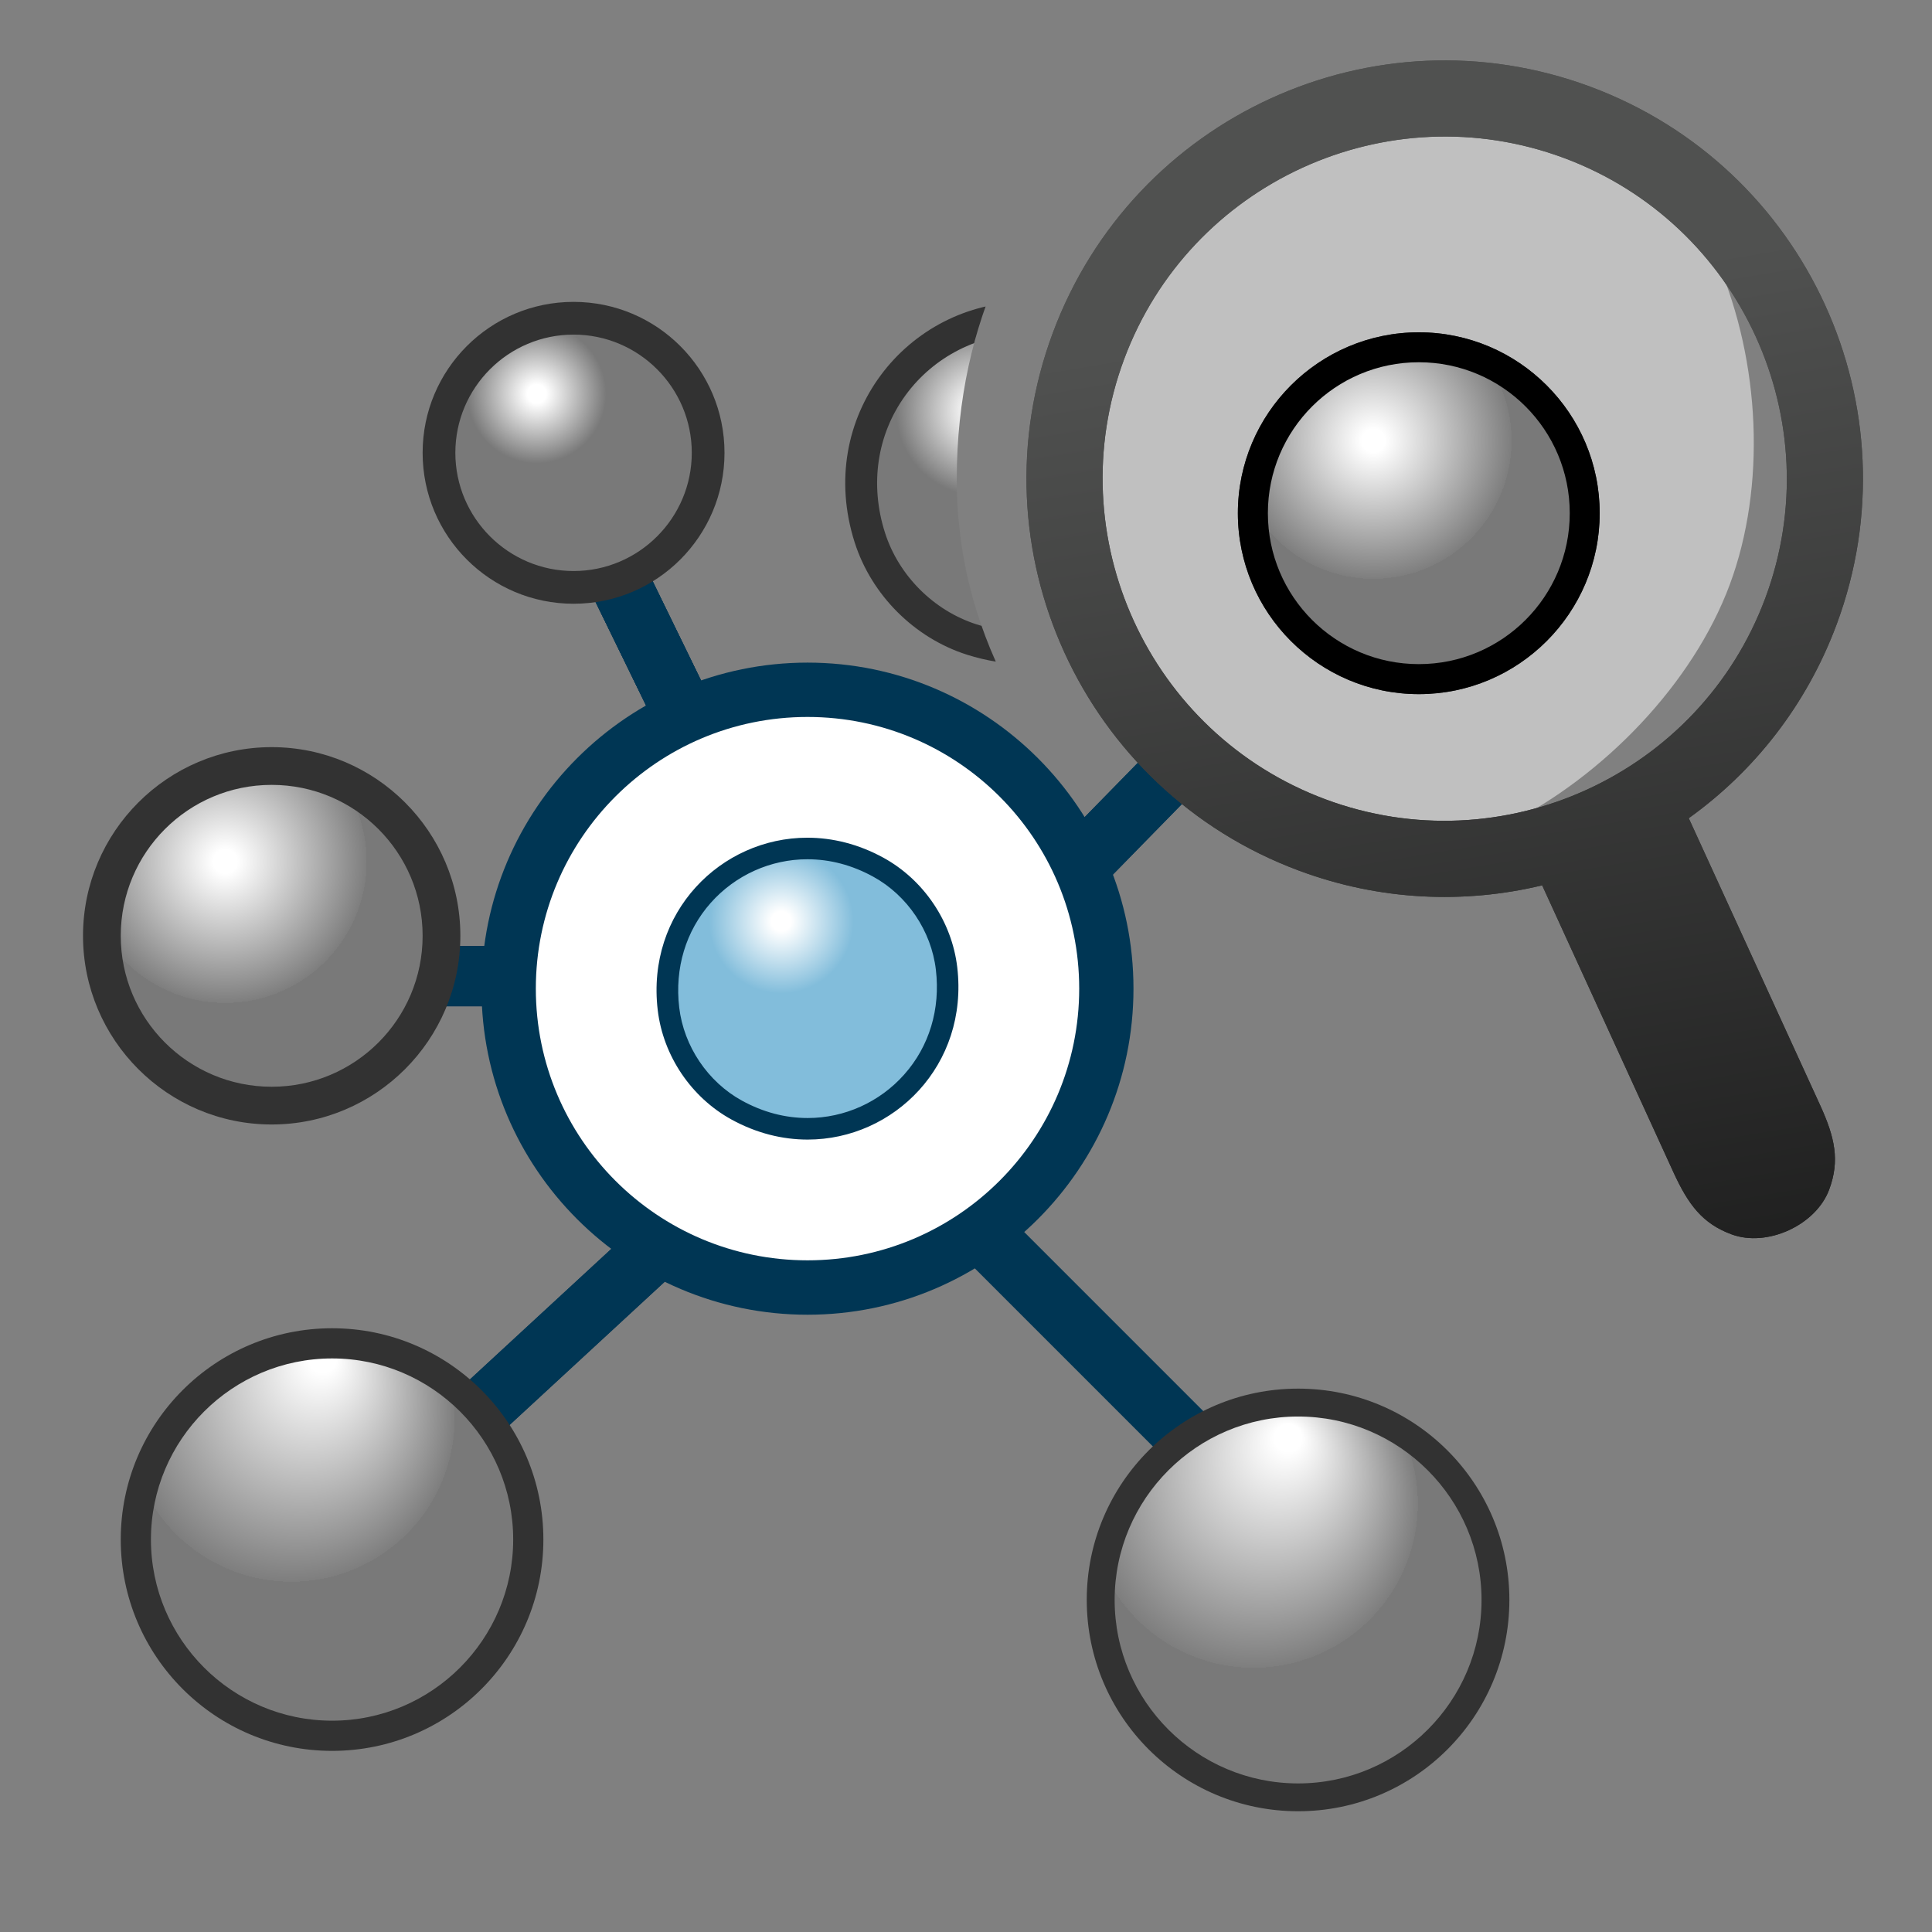 <?xml version="1.0" encoding="utf-8"?>
<!-- Generator: Adobe Illustrator 17.1.0, SVG Export Plug-In . SVG Version: 6.00 Build 0)  -->
<!DOCTYPE svg PUBLIC "-//W3C//DTD SVG 1.1//EN" "http://www.w3.org/Graphics/SVG/1.1/DTD/svg11.dtd">
<svg version="1.1" id="OKOK_copy_2" xmlns:x="http://ns.adobe.com/Extensibility/1.0/" xmlns:i="http://ns.adobe.com/AdobeIllustrator/10.0/" xmlns:graph="http://ns.adobe.com/Graphs/1.0/"
	 xmlns="http://www.w3.org/2000/svg" xmlns:xlink="http://www.w3.org/1999/xlink" xmlns:a="http://ns.adobe.com/AdobeSVGViewerExtensions/3.0/"
	 x="0px" y="0px" viewBox="0 0 32 32" enable-background="new 0 0 32 32" xml:space="preserve">
<rect x="0" y="0" width="32" height="32" fill="#808080" stroke="none"/>
<g id="_x31_X___ok_copy_3">
	<g id="Layer_49">
		<polyline fill="none" stroke="#003654" stroke-miterlimit="10" points="3.266,16.167 11.431,16.167 12.598,19.083 6.03,25.147 		
			"/>
		<polyline fill="none" stroke="#003654" stroke-miterlimit="10" points="10.069,9.249 14.323,17.971 19.677,12.5 		"/>
		<line fill="none" stroke="#003654" stroke-miterlimit="10" x1="10.069" y1="9.249" x2="14.323" y2="17.971"/>
		<line fill="none" stroke="#003654" stroke-miterlimit="10" x1="21.579" y1="25.732" x2="15.514" y2="19.666"/>
	</g>
	<g id="Layer_49_copy">
		<polyline fill="none" stroke="#003654" stroke-miterlimit="10" points="3.266,16.167 11.431,16.167 12.598,19.083 6.03,25.147 		
			"/>
		<polyline fill="none" stroke="#003654" stroke-miterlimit="10" points="10.069,9.249 14.323,17.971 19.677,12.5 		"/>
		<line fill="none" stroke="#003654" stroke-miterlimit="10" x1="10.069" y1="9.249" x2="14.323" y2="17.971"/>
		<line fill="none" stroke="#003654" stroke-miterlimit="10" x1="21.579" y1="25.732" x2="15.514" y2="19.666"/>
	</g>
	<g>
		<defs>
			<path id="SVGID_1_" d="M28,32H0V0l23.05,0c-2.825,0-7.203,2.637-7.203,7.934c0,5.564,6.013,8.08,6.013,8.08L24.595,16L28,24.332
				V32z"/>
		</defs>
		<clipPath id="SVGID_2_">
			<use xlink:href="#SVGID_1_"  overflow="visible"/>
		</clipPath>
		<g id="S1_158_" clip-path="url(#SVGID_2_)">
			<radialGradient id="SVGID_3_" cx="3.731" cy="14.27" r="2.812" gradientUnits="userSpaceOnUse">
				<stop  offset="0.07" style="stop-color:#FFFFFF"/>
				<stop  offset="0.833" style="stop-color:#7E7E7E"/>
				<stop  offset="0.833" style="stop-color:#797979"/>
				<a:midPointStop  offset="0.07" style="stop-color:#FFFFFF"/>
				<a:midPointStop  offset="0.5" style="stop-color:#FFFFFF"/>
				<a:midPointStop  offset="0.833" style="stop-color:#7E7E7E"/>
				<a:midPointStop  offset="0.5" style="stop-color:#7E7E7E"/>
				<a:midPointStop  offset="0.833" style="stop-color:#797979"/>
			</radialGradient>
			<path fill="url(#SVGID_3_)" d="M4.5,18.313c-1.551,0-2.813-1.262-2.813-2.813s1.262-2.813,2.813-2.813
				c1.551,0,2.812,1.262,2.812,2.813S6.051,18.313,4.5,18.313z"/>
			<g>
				<path fill="#323232" d="M4.5,13C5.881,13,7,14.119,7,15.5C7,16.881,5.881,18,4.5,18C3.119,18,2,16.881,2,15.5
					C2,14.119,3.119,13,4.5,13 M4.5,12.375c-1.723,0-3.125,1.402-3.125,3.125c0,1.723,1.402,3.125,3.125,3.125
					c1.723,0,3.125-1.402,3.125-3.125C7.625,13.777,6.223,12.375,4.5,12.375L4.5,12.375z"/>
			</g>
		</g>
		<g id="S1_156_" clip-path="url(#SVGID_2_)">
			
				<radialGradient id="SVGID_4_" cx="6.774" cy="8.08" r="2.548" gradientTransform="matrix(0.875 0 0 0.875 2.963 -0.546)" gradientUnits="userSpaceOnUse">
				<stop  offset="0.07" style="stop-color:#FFFFFF"/>
				<stop  offset="0.516" style="stop-color:#797979"/>
				<a:midPointStop  offset="0.07" style="stop-color:#FFFFFF"/>
				<a:midPointStop  offset="0.5" style="stop-color:#FFFFFF"/>
				<a:midPointStop  offset="0.516" style="stop-color:#797979"/>
			</radialGradient>
			<circle fill="url(#SVGID_4_)" cx="9.5" cy="7.5" r="2.229"/>
			<g>
				<path fill="#323232" d="M9.5,5.542c1.079,0,1.958,0.878,1.958,1.958c0,1.08-0.878,1.958-1.958,1.958
					c-1.08,0-1.958-0.879-1.958-1.958C7.542,6.42,8.42,5.542,9.5,5.542 M9.5,5C8.119,5,7,6.119,7,7.5C7,8.881,8.119,10,9.5,10
					c1.381,0,2.5-1.119,2.5-2.5C12,6.119,10.881,5,9.5,5L9.5,5z"/>
			</g>
		</g>
		<g id="S1bbbb_20_" clip-path="url(#SVGID_2_)">
			<radialGradient id="SVGID_5_" cx="16.252" cy="6.803" r="2.736" gradientUnits="userSpaceOnUse">
				<stop  offset="0.07" style="stop-color:#FFFFFF"/>
				<stop  offset="0.516" style="stop-color:#797979"/>
				<a:midPointStop  offset="0.07" style="stop-color:#FFFFFF"/>
				<a:midPointStop  offset="0.5" style="stop-color:#FFFFFF"/>
				<a:midPointStop  offset="0.516" style="stop-color:#797979"/>
			</radialGradient>
			<path fill="url(#SVGID_5_)" d="M17,10.737c-0.301,0-0.606-0.049-0.907-0.146c-0.788-0.252-1.433-0.898-1.685-1.686
				c-0.283-0.883-0.145-1.8,0.379-2.518C15.302,5.684,16.129,5.264,17,5.264c0.301,0,0.606,0.048,0.906,0.145
				c0.788,0.252,1.434,0.897,1.686,1.686c0.282,0.883,0.144,1.801-0.38,2.519C18.698,10.316,17.871,10.737,17,10.737z"/>
			<g>
				<path fill="#323232" d="M17.001,5.526L17.001,5.526c0.274,0,0.551,0.044,0.826,0.132c0.708,0.226,1.289,0.807,1.515,1.515
					c0.256,0.802,0.132,1.635-0.342,2.284c-0.465,0.637-1.212,1.017-1.999,1.017c-0.274,0-0.552-0.045-0.827-0.133
					c-0.708-0.227-1.288-0.807-1.515-1.515C14.402,8.025,14.526,7.193,15,6.544C15.465,5.907,16.213,5.526,17.001,5.526 M17,5
					c-1.977,0-3.507,1.911-2.843,3.987c0.279,0.87,0.986,1.577,1.856,1.856C16.349,10.95,16.681,11,17,11
					c1.976,0,3.506-1.911,2.842-3.987c-0.278-0.871-0.986-1.578-1.856-1.856C17.651,5.05,17.32,5,17,5L17,5z"/>
			</g>
		</g>
		<g id="S1_154_" clip-path="url(#SVGID_2_)">
			
				<radialGradient id="SVGID_6_" cx="17.967" cy="28.086" r="3.923" fx="18.87" fy="26.376" gradientTransform="matrix(0.833 0 0 0.833 5.67 1.744)" gradientUnits="userSpaceOnUse">
				<stop  offset="0.07" style="stop-color:#FFFFFF"/>
				<stop  offset="0.833" style="stop-color:#7E7E7E"/>
				<stop  offset="0.833" style="stop-color:#797979"/>
				<a:midPointStop  offset="0.07" style="stop-color:#FFFFFF"/>
				<a:midPointStop  offset="0.5" style="stop-color:#FFFFFF"/>
				<a:midPointStop  offset="0.833" style="stop-color:#7E7E7E"/>
				<a:midPointStop  offset="0.5" style="stop-color:#7E7E7E"/>
				<a:midPointStop  offset="0.833" style="stop-color:#797979"/>
			</radialGradient>
			<path fill="url(#SVGID_6_)" d="M21.5,29.77c-1.803,0-3.27-1.468-3.27-3.271c0-1.802,1.467-3.269,3.27-3.269
				c1.802,0,3.269,1.467,3.269,3.269C24.769,28.302,23.303,29.77,21.5,29.77z"/>
			<path fill="#323232" d="M21.501,23.462c1.675,0,3.038,1.363,3.038,3.038c0,1.676-1.363,3.039-3.038,3.039
				c-1.676,0-3.039-1.363-3.039-3.039C18.462,24.824,19.825,23.462,21.501,23.462 M21.501,23C19.567,23,18,24.567,18,26.499
				C18,28.433,19.567,30,21.501,30C23.433,30,25,28.433,25,26.499C25,24.567,23.433,23,21.501,23L21.501,23z"/>
		</g>
		<g id="gd_27_" clip-path="url(#SVGID_2_)">
			<path fill="#FFFFFF" d="M13.375,21.325c-2.729,0-4.951-2.222-4.951-4.951c0-2.729,2.221-4.949,4.951-4.949
				c2.729,0,4.95,2.221,4.95,4.949C18.325,19.104,16.104,21.325,13.375,21.325z"/>
			<path fill="#003654" d="M13.375,11.875c2.485,0,4.5,2.015,4.5,4.5c0,2.485-2.015,4.5-4.5,4.5c-2.485,0-4.5-2.015-4.5-4.5
				C8.875,13.89,10.89,11.875,13.375,11.875 M13.375,10.975c-2.978,0-5.4,2.422-5.4,5.4c0,2.978,2.423,5.401,5.4,5.401
				c2.977,0,5.399-2.423,5.399-5.401C18.775,13.397,16.353,10.975,13.375,10.975L13.375,10.975z"/>
		</g>
		<g id="S1_152_" clip-path="url(#SVGID_2_)">
			
				<radialGradient id="SVGID_7_" cx="37.706" cy="-10.718" r="2.321" gradientTransform="matrix(0.981 0.191 -0.19 0.98 -26.086 18.561)" gradientUnits="userSpaceOnUse">
				<stop  offset="0.07" style="stop-color:#FFFFFF"/>
				<stop  offset="0.516" style="stop-color:#82BDDB"/>
				<a:midPointStop  offset="0.07" style="stop-color:#FFFFFF"/>
				<a:midPointStop  offset="0.5" style="stop-color:#FFFFFF"/>
				<a:midPointStop  offset="0.516" style="stop-color:#82BDDB"/>
			</radialGradient>
			<path fill="url(#SVGID_7_)" d="M13.377,18.696c-0.405,0-0.8-0.104-1.175-0.31c-0.615-0.338-1.048-0.98-1.131-1.678
				c-0.083-0.703,0.119-1.369,0.568-1.875c0.441-0.496,1.072-0.78,1.733-0.78c0.405,0,0.8,0.104,1.175,0.31
				c0.615,0.337,1.048,0.979,1.131,1.677c0.083,0.704-0.119,1.37-0.569,1.876C14.668,18.412,14.037,18.696,13.377,18.696z"/>
			<g>
				<path fill="#003654" d="M13.373,14.232L13.373,14.232c0.374,0,0.741,0.097,1.089,0.288c0.566,0.31,0.964,0.901,1.039,1.542
					c0.077,0.652-0.109,1.269-0.525,1.736c-0.407,0.458-0.99,0.72-1.598,0.72c-0.375,0-0.741-0.097-1.089-0.288
					c-0.565-0.31-0.963-0.901-1.039-1.542c-0.077-0.652,0.109-1.268,0.523-1.735C12.18,14.495,12.763,14.232,13.373,14.232
					 M13.372,13.875c-1.429,0-2.67,1.232-2.478,2.855c0.089,0.756,0.555,1.447,1.222,1.813c0.416,0.228,0.846,0.332,1.261,0.332
					c1.428,0,2.669-1.232,2.478-2.855c-0.089-0.756-0.555-1.447-1.222-1.813C14.217,13.979,13.787,13.875,13.372,13.875
					L13.372,13.875z"/>
			</g>
		</g>
		<g id="S1_150_" clip-path="url(#SVGID_2_)">
			
				<radialGradient id="SVGID_8_" cx="-0.882" cy="26.542" r="4.224" fx="0.008" fy="24.863" gradientTransform="matrix(0.769 0 0 0.769 5.389 3.298)" gradientUnits="userSpaceOnUse">
				<stop  offset="0.07" style="stop-color:#FFFFFF"/>
				<stop  offset="0.833" style="stop-color:#7E7E7E"/>
				<stop  offset="0.833" style="stop-color:#797979"/>
				<a:midPointStop  offset="0.07" style="stop-color:#FFFFFF"/>
				<a:midPointStop  offset="0.5" style="stop-color:#FFFFFF"/>
				<a:midPointStop  offset="0.833" style="stop-color:#7E7E7E"/>
				<a:midPointStop  offset="0.5" style="stop-color:#7E7E7E"/>
				<a:midPointStop  offset="0.833" style="stop-color:#797979"/>
			</radialGradient>
			<path fill="url(#SVGID_8_)" d="M5.5,28.75c-1.792,0-3.25-1.458-3.25-3.251c0-1.792,1.458-3.249,3.25-3.249
				c1.792,0,3.25,1.457,3.25,3.249C8.75,27.292,7.292,28.75,5.5,28.75z"/>
			<path fill="#323232" d="M5.501,22.5c1.654,0,2.999,1.346,2.999,2.999c0,1.655-1.346,3.001-2.999,3.001
				c-1.655,0-3.001-1.346-3.001-3.001C2.5,23.846,3.846,22.5,5.501,22.5 M5.501,22C3.567,22,2,23.567,2,25.499
				C2,27.433,3.567,29,5.501,29C7.433,29,9,27.433,9,25.499C9,23.567,7.433,22,5.501,22L5.501,22z"/>
		</g>
	</g>
	<g id="NEW_DESIGN_REFERENCE">
		<path opacity="0.5" fill="#FFFFFF" d="M28.65,9.684c1.212-3.259-0.398-8.244-4.053-8.226c-3.563,0.018-5.691,1.913-6.569,4.274
			c-1.098,2.951,0.118,5.418,2.178,7.529C22.751,15.867,27.438,12.943,28.65,9.684z"/>
		
			<linearGradient id="SVGID_9_" gradientUnits="userSpaceOnUse" x1="-8139.234" y1="-8159.465" x2="-8172.507" y2="-8217.096" gradientTransform="matrix(0.284 0.106 -0.106 0.284 1478.148 3204.121)">
			<stop  offset="0" style="stop-color:#151515"/>
			<stop  offset="1" style="stop-color:#505150"/>
			<a:midPointStop  offset="0" style="stop-color:#151515"/>
			<a:midPointStop  offset="0.5" style="stop-color:#151515"/>
			<a:midPointStop  offset="1" style="stop-color:#505150"/>
		</linearGradient>
		<path fill-rule="evenodd" clip-rule="evenodd" fill="url(#SVGID_9_)" d="M30.146,18.303L30.146,18.303l-2.175-4.751
			c1.081-0.775,1.95-1.869,2.449-3.209c1.334-3.585-0.491-7.572-4.076-8.906c-3.585-1.334-7.572,0.491-8.906,4.076
			c-1.334,3.585,0.491,7.573,4.076,8.907c1.34,0.499,2.736,0.555,4.029,0.244l2.174,4.751l0,0c0.247,0.54,0.482,0.851,0.961,1.029
			c0.59,0.22,1.4-0.151,1.619-0.741C30.475,19.224,30.393,18.842,30.146,18.303z M18.618,5.952c1.089-2.928,4.359-4.424,7.287-3.335
			c2.928,1.089,4.424,4.359,3.335,7.287c-1.09,2.928-4.359,4.425-7.287,3.335C19.025,12.149,17.529,8.88,18.618,5.952z"/>
		
			<linearGradient id="SVGID_10_" gradientUnits="userSpaceOnUse" x1="-8139.234" y1="-8159.465" x2="-8172.507" y2="-8217.096" gradientTransform="matrix(0.284 0.106 -0.106 0.284 1478.148 3204.121)">
			<stop  offset="0" style="stop-color:#151515"/>
			<stop  offset="1" style="stop-color:#505150"/>
			<a:midPointStop  offset="0" style="stop-color:#151515"/>
			<a:midPointStop  offset="0.5" style="stop-color:#151515"/>
			<a:midPointStop  offset="1" style="stop-color:#505150"/>
		</linearGradient>
		<path fill-rule="evenodd" clip-rule="evenodd" fill="url(#SVGID_10_)" d="M30.146,18.303L30.146,18.303l-2.175-4.751
			c1.081-0.775,1.95-1.869,2.449-3.209c1.334-3.585-0.491-7.572-4.076-8.906c-3.585-1.334-7.572,0.491-8.906,4.076
			c-1.334,3.585,0.491,7.573,4.076,8.907c1.34,0.499,2.736,0.555,4.029,0.244l2.174,4.751l0,0c0.247,0.54,0.482,0.851,0.961,1.029
			c0.59,0.22,1.4-0.151,1.619-0.741C30.475,19.224,30.393,18.842,30.146,18.303z M18.618,5.952c1.089-2.928,4.359-4.424,7.287-3.335
			c2.928,1.089,4.424,4.359,3.335,7.287c-1.09,2.928-4.359,4.425-7.287,3.335C19.025,12.149,17.529,8.88,18.618,5.952z"/>
	</g>
	<g id="S1__DS_LA_loupe_1_">
		<radialGradient id="SVGID_11_" cx="22.748" cy="7.298" r="2.748" gradientUnits="userSpaceOnUse">
			<stop  offset="0.07" style="stop-color:#FFFFFF"/>
			<stop  offset="0.833" style="stop-color:#7E7E7E"/>
			<stop  offset="0.833" style="stop-color:#797979"/>
			<a:midPointStop  offset="0.07" style="stop-color:#FFFFFF"/>
			<a:midPointStop  offset="0.5" style="stop-color:#FFFFFF"/>
			<a:midPointStop  offset="0.833" style="stop-color:#7E7E7E"/>
			<a:midPointStop  offset="0.5" style="stop-color:#7E7E7E"/>
			<a:midPointStop  offset="0.833" style="stop-color:#797979"/>
		</radialGradient>
		<path fill="url(#SVGID_11_)" d="M23.5,11.248c-1.516,0-2.749-1.232-2.749-2.748s1.233-2.748,2.749-2.748
			c1.515,0,2.748,1.232,2.748,2.748S25.016,11.248,23.5,11.248z"/>
		<g>
			<path fill="#323232" d="M23.5,6C24.881,6,26,7.119,26,8.5c0,1.381-1.119,2.5-2.5,2.5C22.119,11,21,9.881,21,8.5
				C21,7.119,22.119,6,23.5,6 M23.5,5.504c-1.652,0-2.997,1.344-2.997,2.996c0,1.652,1.344,2.997,2.997,2.997
				c1.652,0,2.996-1.344,2.996-2.997C26.496,6.848,25.152,5.504,23.5,5.504L23.5,5.504z"/>
		</g>
	</g>
	<g id="S1__DS_LA_loupe_2_">
		<radialGradient id="SVGID_12_" cx="22.748" cy="7.298" r="2.748" gradientUnits="userSpaceOnUse">
			<stop  offset="0.07" style="stop-color:#FFFFFF"/>
			<stop  offset="0.833" style="stop-color:#7E7E7E"/>
			<stop  offset="0.833" style="stop-color:#797979"/>
			<a:midPointStop  offset="0.07" style="stop-color:#FFFFFF"/>
			<a:midPointStop  offset="0.5" style="stop-color:#FFFFFF"/>
			<a:midPointStop  offset="0.833" style="stop-color:#7E7E7E"/>
			<a:midPointStop  offset="0.5" style="stop-color:#7E7E7E"/>
			<a:midPointStop  offset="0.833" style="stop-color:#797979"/>
		</radialGradient>
		<path fill="url(#SVGID_12_)" d="M23.5,11.248c-1.516,0-2.749-1.232-2.749-2.748s1.233-2.748,2.749-2.748
			c1.515,0,2.748,1.232,2.748,2.748S25.016,11.248,23.5,11.248z"/>
		<g>
			<path d="M23.5,6C24.881,6,26,7.119,26,8.5c0,1.381-1.119,2.5-2.5,2.5C22.119,11,21,9.881,21,8.5C21,7.119,22.119,6,23.5,6
				 M23.5,5.504c-1.652,0-2.997,1.344-2.997,2.996c0,1.652,1.344,2.997,2.997,2.997c1.652,0,2.996-1.344,2.996-2.997
				C26.496,6.848,25.152,5.504,23.5,5.504L23.5,5.504z"/>
		</g>
	</g>
	<rect id="cadre_13_" y="0" fill="none" width="32" height="32"/>
</g>
</svg>
